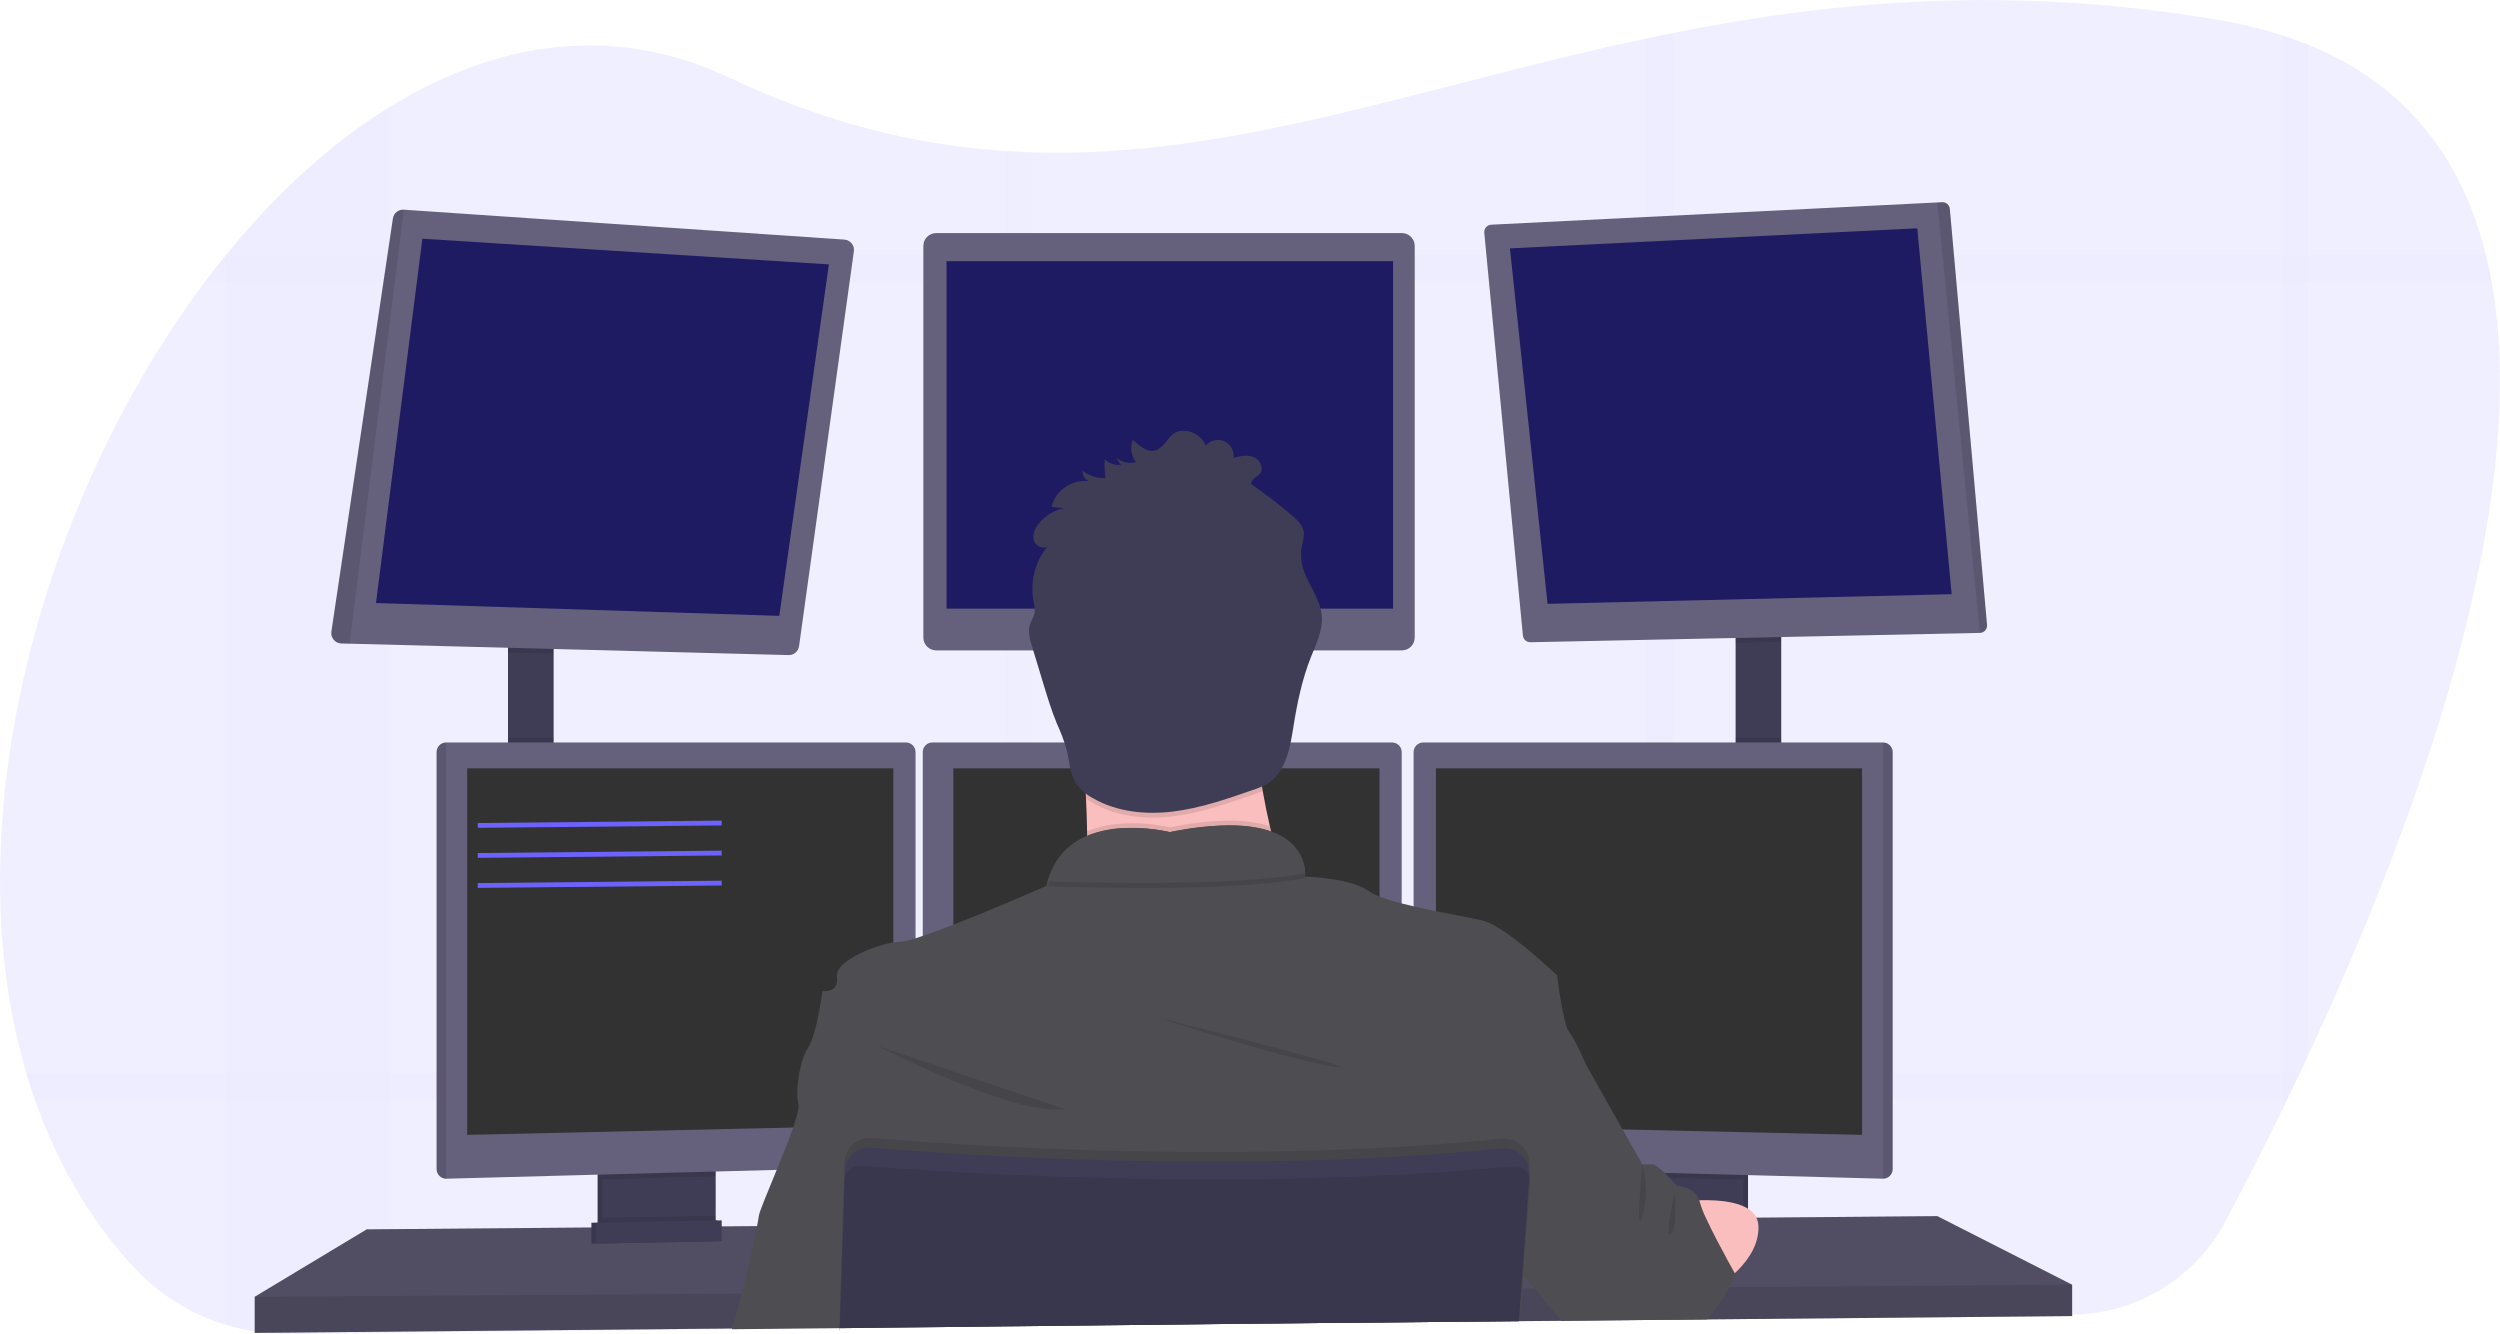 <svg width="1040" height="555" viewBox="0 0 1040 555" fill="none" xmlns="http://www.w3.org/2000/svg">
<g clip-path="url(#clip0)">
<path opacity="0.1" d="M960.261 438.866C959.103 441.37 957.947 443.84 956.796 446.277C954.998 450.063 953.224 453.775 951.472 457.414C950.693 459.026 949.914 460.609 949.155 462.191C940.566 479.787 932.546 495.351 925.735 508.15C919.554 519.747 910.377 529.464 899.165 536.283C887.953 543.102 875.118 546.772 862.006 546.908L710.548 548.56H708.95L695.967 548.701L684.861 548.821L650.804 549.191H649.426L632.088 549.382H631.558L524.694 550.543L429.305 551.545L418.209 551.665L349.297 552.416H349.217L304.523 552.897H304.044L162.723 554.429L120.447 554.89C111.425 554.992 102.441 553.702 93.811 551.064C78.792 546.515 65.294 537.945 54.77 526.277C36.614 506.217 23.38 482.812 14.492 457.414C13.207 453.749 12.008 450.036 10.896 446.277C-19.875 341.971 17.638 207.4 85.152 117.345C87.982 113.58 90.858 109.908 93.781 106.329L93.851 106.249C114.615 80.691 137.895 59.339 162.694 44.156C206.638 17.206 255.326 9.614 303.215 32.238C343.734 51.387 381.566 60.39 418.239 62.834C421.944 63.074 425.65 63.255 429.335 63.365C513.458 66.019 592.298 35.623 684.881 16.004C688.566 15.223 692.261 14.452 695.987 13.72C762.033 0.541 835.3 -6.41 922.429 8.202C931.481 9.685 940.414 11.827 949.155 14.612C952.997 15.854 956.699 17.189 960.261 18.618C1001.85 35.583 1024.53 66.93 1034.17 106.209C1035.08 109.854 1035.87 113.563 1036.53 117.335C1053.62 211.817 1003.58 345.837 960.261 438.866Z" fill="#6C63FF"/>
<g opacity="0.1">
<path opacity="0.3" d="M162.694 44.156V554.539L120.417 555C111.395 555.102 102.411 553.812 93.781 551.174V106.249H93.851C114.615 80.661 137.895 59.309 162.694 44.156Z" fill="#B5B0FF"/>
<path opacity="0.3" d="M1036.58 117.345H85.152C87.982 113.58 90.858 109.908 93.781 106.329V106.249H1034.22C1035.13 109.874 1035.92 113.573 1036.58 117.345Z" fill="#B5B0FF"/>
<path opacity="0.3" d="M960.261 18.628V446.267H956.796C954.998 450.053 953.224 453.765 951.472 457.404C950.693 459.017 949.914 460.599 949.155 462.181V14.582C952.997 15.824 956.699 17.172 960.261 18.628Z" fill="#B5B0FF"/>
<path opacity="0.3" d="M695.987 13.691V548.741L684.881 548.861V15.974C688.566 15.193 692.261 14.422 695.987 13.691Z" fill="#B5B0FF"/>
<path opacity="0.1" d="M429.335 63.335V551.645L418.239 551.765V62.804C421.944 63.044 425.65 63.184 429.335 63.335Z" fill="#6C63FF"/>
<path opacity="0.3" d="M956.796 446.277C954.998 450.063 953.224 453.775 951.472 457.414H14.492C13.207 453.749 12.008 450.036 10.896 446.277H956.796Z" fill="#B5B0FF"/>
</g>
<path d="M230.308 266.228H211.332V323.975H230.308V266.228Z" fill="#3F3D56"/>
<path d="M740.99 263.224H722.014V324.315H740.99V263.224Z" fill="#3F3D56"/>
<path d="M862.006 534.449V547.469L710.279 548.871L708.661 548.901L650.994 549.432L649.616 549.452L632.088 549.602H631.568L524.724 550.593L349.337 552.226H349.187L304.593 552.647L304.114 552.657L105.966 554.479V539.457L152.556 511.415L246.038 510.634L248.035 510.624L248.694 510.614L250.692 510.584L295.575 510.213L297.582 510.203L298.222 510.193L300.219 510.183L314.611 510.063L314.99 510.053L350.495 509.752H350.785L627.833 507.409L634.615 507.359H635.294L640.467 507.309L678.069 506.998L680.067 506.968L681.915 506.948H682.873L694.569 506.858L696.886 506.828L699.992 506.808L709.729 506.718L725.18 506.588L727.177 506.568L730.653 506.548H731.302L805.917 505.907L862.006 534.449Z" fill="#65617D"/>
<path opacity="0.2" d="M862.006 534.449V547.469L710.279 548.871L708.661 548.901L650.994 549.432L649.616 549.452L632.088 549.602H631.568L524.724 550.593L349.337 552.226H349.187L304.593 552.647L304.114 552.657L105.966 554.479V539.457L152.556 511.415L246.038 510.634L248.035 510.624L248.694 510.614L250.692 510.584L295.575 510.213L297.582 510.203L298.222 510.193L300.219 510.183L314.611 510.063L314.99 510.053L350.495 509.752H350.785L627.833 507.409L634.615 507.359H635.294L640.467 507.309L678.069 506.998L680.067 506.968L681.915 506.948H682.873L694.569 506.858L696.886 506.828L699.992 506.808L709.729 506.718L725.18 506.588L727.177 506.568L730.653 506.548H731.302L805.917 505.907L862.006 534.449Z" fill="black"/>
<path d="M295.725 484.384V508.911C295.725 510.073 295.397 511.211 294.778 512.193C294.16 513.175 293.276 513.961 292.229 514.459C291.45 514.838 290.598 515.043 289.732 515.06L254.877 515.801C253.946 515.824 253.022 515.628 252.18 515.231C251.115 514.741 250.213 513.955 249.581 512.966C248.949 511.977 248.613 510.827 248.614 509.652V484.384H295.725Z" fill="#3F3D56"/>
<path opacity="0.1" d="M295.725 484.384V508.911C295.725 510.073 295.397 511.211 294.778 512.193C294.16 513.175 293.276 513.961 292.229 514.459C291.45 514.838 290.598 515.043 289.732 515.06L254.877 515.801C253.946 515.824 253.022 515.628 252.18 515.231C251.115 514.741 250.213 513.955 249.581 512.966C248.949 511.977 248.613 510.827 248.614 509.652V484.384H295.725Z" fill="black"/>
<path d="M297.722 484.384V508.911C297.723 510.073 297.395 511.211 296.776 512.193C296.157 513.175 295.273 513.961 294.227 514.459C293.447 514.838 292.596 515.043 291.73 515.06L256.874 515.801C255.943 515.824 255.02 515.628 254.177 515.231C253.112 514.741 252.21 513.955 251.578 512.966C250.946 511.977 250.611 510.827 250.612 509.652V484.384H297.722Z" fill="#3F3D56"/>
<path d="M727.177 484.384H680.067V515.931H727.177V484.384Z" fill="#3F3D56"/>
<path opacity="0.1" d="M727.177 484.384H680.067V515.931H727.177V484.384Z" fill="black"/>
<path d="M725.18 484.384H678.069V515.931H725.18V484.384Z" fill="#3F3D56"/>
<path opacity="0.1" d="M230.308 266.218V271.957L211.332 271.466V266.218H230.308Z" fill="black"/>
<path d="M355.209 104.556L332.408 268.802C332.264 269.851 331.738 270.81 330.933 271.495C330.128 272.181 329.099 272.545 328.044 272.518L145.475 267.77L142.01 267.68C141.406 267.666 140.813 267.524 140.268 267.264C139.723 267.005 139.238 266.632 138.846 266.172C138.454 265.712 138.163 265.174 137.992 264.594C137.822 264.013 137.775 263.403 137.855 262.803L163.453 90.866C163.618 89.801 164.175 88.837 165.014 88.163C165.854 87.49 166.914 87.157 167.987 87.231L351.214 99.669C351.805 99.703 352.383 99.86 352.911 100.13C353.438 100.399 353.905 100.775 354.28 101.235C354.655 101.694 354.932 102.226 355.092 102.798C355.252 103.37 355.292 103.968 355.209 104.556Z" fill="#65617D"/>
<path d="M175.707 99.308L156.401 250.865L324.189 256.203L344.822 109.984L175.707 99.308Z" fill="#1F1B63"/>
<path d="M583.2 96.965H389.436C386.496 96.965 384.112 99.355 384.112 102.303V265.217C384.112 268.165 386.496 270.555 389.436 270.555H583.2C586.14 270.555 588.523 268.165 588.523 265.217V102.303C588.523 99.355 586.14 96.965 583.2 96.965Z" fill="#65617D"/>
<path d="M579.524 108.652H393.76V253.199H579.524V108.652Z" fill="#1F1B63"/>
<path opacity="0.1" d="M740.99 263.214V267.009L722.014 267.4V263.214H740.99Z" fill="black"/>
<path d="M826.611 260.009C826.638 260.424 826.581 260.84 826.444 261.232C826.306 261.625 826.091 261.985 825.811 262.292C825.531 262.599 825.192 262.846 824.815 263.018C824.437 263.19 824.029 263.284 823.615 263.294L636.652 267.17C635.875 267.186 635.121 266.907 634.542 266.388C633.962 265.87 633.599 265.151 633.526 264.375L617.456 96.845C617.417 96.429 617.461 96.01 617.588 95.612C617.715 95.214 617.921 94.847 618.194 94.531C618.466 94.216 618.8 93.959 619.174 93.776C619.549 93.594 619.957 93.49 620.373 93.47L805.917 84.216L807.915 84.116C808.709 84.074 809.488 84.343 810.088 84.866C810.688 85.389 811.062 86.126 811.13 86.92L826.611 260.009Z" fill="#65617D"/>
<path d="M628.133 103.315L797.588 94.962L811.9 247.19L643.783 251.196L628.133 103.315Z" fill="#1F1B63"/>
<path opacity="0.1" d="M826.611 260.009C826.638 260.424 826.581 260.84 826.444 261.232C826.306 261.625 826.091 261.985 825.811 262.292C825.531 262.599 825.192 262.846 824.815 263.018C824.437 263.19 824.029 263.284 823.615 263.294L805.917 84.216L807.915 84.116C808.709 84.074 809.488 84.343 810.088 84.866C810.688 85.389 811.062 86.126 811.131 86.92L826.611 260.009Z" fill="black"/>
<path opacity="0.1" d="M168.017 87.22L145.475 267.77L142.01 267.68C141.406 267.666 140.813 267.524 140.268 267.264C139.723 267.005 139.238 266.632 138.846 266.172C138.454 265.712 138.163 265.174 137.992 264.594C137.822 264.013 137.775 263.403 137.855 262.803L163.453 90.866C163.616 89.793 164.176 88.822 165.022 88.147C165.869 87.471 166.938 87.14 168.017 87.22Z" fill="black"/>
<path opacity="0.1" d="M230.308 306.869H211.332V323.974H230.308V306.869Z" fill="black"/>
<path opacity="0.1" d="M297.722 484.374V489.352L250.612 490.614V484.374H297.722Z" fill="black"/>
<path d="M380.867 312.828V481.28C380.855 482.308 380.449 483.292 379.733 484.029C379.017 484.765 378.046 485.197 377.022 485.236L185.614 490.343H185.565C184.522 490.33 183.526 489.909 182.789 489.17C182.052 488.431 181.632 487.433 181.62 486.387V312.828C181.632 311.783 182.052 310.784 182.789 310.045C183.526 309.306 184.522 308.885 185.565 308.872H376.922C377.964 308.885 378.96 309.306 379.697 310.045C380.434 310.784 380.854 311.783 380.867 312.828Z" fill="#65617D"/>
<path opacity="0.1" d="M185.614 308.872V490.343H185.565C184.522 490.33 183.526 489.909 182.789 489.17C182.052 488.431 181.632 487.433 181.62 486.387V312.828C181.632 311.783 182.052 310.784 182.789 310.045C183.526 309.306 184.522 308.885 185.565 308.872H185.614Z" fill="black"/>
<path d="M194.353 319.628H371.628V468.1L194.353 472.106V319.628Z" fill="#323232"/>
<path opacity="0.1" d="M740.99 306.869H722.014V324.315H740.99V306.869Z" fill="black"/>
<path opacity="0.1" d="M725.18 484.374V490.794L678.069 489.532V484.374H725.18Z" fill="black"/>
<path d="M787.351 312.828V486.387C787.338 487.441 786.911 488.447 786.163 489.188C785.415 489.928 784.407 490.343 783.356 490.343L591.909 485.236C590.884 485.197 589.913 484.765 589.197 484.029C588.482 483.292 588.076 482.308 588.064 481.28V312.828C588.077 311.783 588.496 310.784 589.233 310.045C589.97 309.306 590.966 308.885 592.009 308.872H783.366C784.415 308.874 785.421 309.291 786.167 310.031C786.912 310.771 787.338 311.776 787.351 312.828Z" fill="#65617D"/>
<path opacity="0.1" d="M787.351 312.828V486.387C787.338 487.441 786.911 488.447 786.163 489.188C785.415 489.928 784.407 490.343 783.356 490.343V308.872C784.407 308.872 785.415 309.287 786.163 310.028C786.911 310.768 787.338 311.774 787.351 312.828Z" fill="black"/>
<path d="M774.617 319.628H597.342V468.1L774.617 472.106V319.628Z" fill="#323232"/>
<path d="M583.11 312.828V481.28C583.098 482.308 582.692 483.292 581.976 484.029C581.26 484.765 580.29 485.197 579.265 485.236L387.858 490.343C386.807 490.343 385.798 489.928 385.05 489.188C384.303 488.447 383.876 487.441 383.863 486.387V312.828C383.876 311.783 384.296 310.784 385.033 310.045C385.77 309.306 386.766 308.885 387.808 308.872H579.165C580.207 308.885 581.203 309.306 581.94 310.045C582.677 310.784 583.097 311.783 583.11 312.828Z" fill="#65617D"/>
<path d="M396.597 319.628H573.872V468.1L396.597 472.106V319.628Z" fill="#323232"/>
<path opacity="0.1" d="M862.006 534.449V547.469L710.279 548.871L708.661 548.901L650.994 549.432L649.616 549.452L632.088 549.602H631.568L524.724 550.593L349.337 552.226H349.187L304.593 552.647L304.114 552.657L105.966 554.479V539.457L308.219 538.125H308.698L349.636 537.844H349.826L632.547 535.972H632.837L633.007 535.962H633.476L638.26 535.932H639.718L714.114 535.431L718.508 535.411L719.487 535.401L862.006 534.449Z" fill="black"/>
<path d="M486.642 323.975C514.955 323.975 537.907 300.959 537.907 272.568C537.907 244.176 514.955 221.161 486.642 221.161C458.33 221.161 435.377 244.176 435.377 272.568C435.377 300.959 458.33 323.975 486.642 323.975Z" fill="#FBBEBE"/>
<path d="M537.917 377.725C537.917 377.725 438.543 389.743 448.031 377.725C451.467 373.378 452.416 360.499 452.226 345.827C452.166 341.371 452.006 336.754 451.777 332.157C450.678 310.124 448.031 288.592 448.031 288.592C448.031 288.592 534.921 247.53 524.934 280.079C520.939 293.229 522.247 311.696 525.283 329.032C526.172 334.09 527.201 339.047 528.28 343.754C530.912 355.235 534.129 366.574 537.917 377.725Z" fill="#FBBEBE"/>
<path opacity="0.1" d="M537.917 377.725C537.917 377.725 438.543 389.743 448.031 377.725C451.467 373.378 452.416 360.499 452.226 345.827C467.377 339.338 486.652 344.175 486.652 344.175C506.947 340.119 519.96 340.91 528.28 343.754C530.912 355.235 534.129 366.574 537.917 377.725Z" fill="black"/>
<path d="M349.297 553.358V552.516L524.694 550.604L631.558 549.602H631.858L631.748 551.084L631.898 549.602H632.088V549.432L633.456 535.962L633.975 530.864L634.135 529.272L634.275 527.94L640.447 507.299L646.619 486.688L651.813 469.332L659.743 442.812C659.743 442.812 655.248 432.297 652.752 429.292C650.255 426.288 647.758 405.757 647.758 405.757C647.758 405.757 626.445 385.396 617.127 383.053C613.222 382.051 605.512 380.719 597.322 379.047C594.256 378.426 591.11 377.765 588.084 377.044C586.376 376.653 584.698 376.243 583.09 375.832C579.96 375.048 576.876 374.092 573.852 372.968C572.266 372.39 570.757 371.62 569.357 370.674C562.017 365.276 543.62 364.665 542.911 364.665C542.909 364.642 542.909 364.619 542.911 364.595V364.505C542.937 364.085 542.937 363.663 542.911 363.243C542.911 362.843 542.911 362.372 542.821 361.841C542.821 361.681 542.821 361.511 542.751 361.34C542.701 360.98 542.641 360.599 542.551 360.199C542.521 360.02 542.481 359.843 542.432 359.668C542.142 358.461 541.724 357.289 541.183 356.173C541.113 356.012 541.023 355.842 540.943 355.682C540.454 354.757 539.886 353.876 539.246 353.048C539.116 352.878 538.976 352.697 538.826 352.527C538.008 351.56 537.098 350.674 536.11 349.883C535.84 349.673 535.56 349.453 535.271 349.252C535.109 349.121 534.939 349 534.761 348.892L533.872 348.311L533.043 347.83C532.314 347.43 531.545 347.039 530.706 346.668C530.447 346.548 530.167 346.438 529.888 346.328C529.608 346.218 529.168 346.048 528.799 345.907H528.739L527.99 345.607C527.421 345.417 526.841 345.246 526.232 345.076L525.303 344.836L524.305 344.605L523.306 344.395C522.307 344.195 521.238 344.015 520.12 343.874L518.981 343.734L517.813 343.614L516.604 343.514L514.887 343.414L512.889 343.344C504.08 343.343 495.295 344.279 486.682 346.138C480.699 344.803 474.571 344.237 468.445 344.455H467.577L466.578 344.515H465.939L464.65 344.635C464.221 344.635 463.781 344.726 463.352 344.786C462.923 344.846 462.473 344.896 462.044 344.966L461.384 345.076C460.735 345.186 460.076 345.306 459.387 345.447C459.167 345.487 458.948 345.537 458.728 345.597C457.859 345.787 456.99 346.017 456.131 346.278C455.702 346.398 455.272 346.538 454.843 346.689C454.623 346.749 454.413 346.829 454.204 346.909L453.564 347.139L452.935 347.39L452.186 347.69C451.807 347.85 451.437 348.021 451.068 348.201C450.858 348.291 450.648 348.391 450.448 348.501C450.249 348.611 450.039 348.702 449.849 348.812C447.591 349.982 445.504 351.458 443.647 353.198L443.138 353.689L442.638 354.2C442.468 354.37 442.309 354.55 442.149 354.731C441.498 355.444 440.891 356.197 440.331 356.984C440.171 357.194 440.022 357.405 439.872 357.625C439.238 358.562 438.664 359.539 438.154 360.549C438.024 360.79 437.904 361.04 437.784 361.28C436.969 362.972 436.301 364.731 435.787 366.538C435.6 367.206 435.431 367.874 435.278 368.541C435.278 368.541 414.134 377.895 396.597 384.665C391.933 386.468 387.538 388.1 383.863 389.332C382.794 389.693 381.795 390.023 380.867 390.334C378.851 391.064 376.755 391.548 374.625 391.776C373.62 391.792 372.618 391.886 371.628 392.056C363.569 393.368 349.756 399.067 348.248 404.785C348.126 405.242 348.092 405.718 348.148 406.188C348.148 406.188 348.148 406.258 348.148 406.298C349.147 413.308 342.156 412.307 342.156 412.307C342.156 412.307 339.659 430.834 336.163 435.842C333.637 439.447 331.909 447.489 331.689 453.558C331.563 455.449 331.711 457.348 332.128 459.197C332.128 459.247 332.128 459.297 332.128 459.337C332.528 460.679 331.569 464.345 329.941 469.042C328.174 474.199 325.597 480.609 323.12 486.658C319.385 495.792 315.869 504.084 315.649 505.907C315.56 506.718 315.3 508.17 314.94 510.043C313.482 517.674 310.246 532.206 308.648 538.085C307.46 542.471 305.732 548.48 304.543 552.607C304.543 552.727 304.474 552.847 304.444 552.957L349.217 552.516V553.358H349.357H349.297Z" fill="#4D4D52"/>
<path opacity="0.1" d="M365.636 435.311C365.636 435.311 422.564 464.855 443.038 461.35L365.636 435.311Z" fill="black"/>
<path opacity="0.1" d="M481.489 423.293C481.489 423.293 536.919 441.32 555.395 443.824C573.872 446.328 481.489 423.293 481.489 423.293Z" fill="black"/>
<path opacity="0.1" d="M542.971 365.286C514.008 370.634 459.477 369.483 435.907 368.671C444.546 337.625 486.672 348.181 486.672 348.181C538.816 337.745 542.811 359.397 542.971 365.286Z" fill="black"/>
<path d="M542.971 363.283C514.008 368.631 459.477 367.48 435.907 366.668C444.546 335.622 486.672 346.178 486.672 346.178C538.816 335.742 542.811 357.395 542.971 363.283Z" fill="#4D4D52"/>
<path d="M696.716 500.158C696.716 500.158 730.832 494.9 731.502 509.923C732.171 524.945 714.104 535.441 714.104 535.441L696.716 500.158Z" fill="#FBBEBE"/>
<path opacity="0.1" d="M525.283 329.032C523.816 329.69 522.316 330.271 520.789 330.775C510.023 334.5 499.166 338.256 487.831 339.618C476.495 340.98 464.6 339.778 454.713 334.11C453.675 333.522 452.674 332.869 451.717 332.157C450.618 310.124 447.971 288.592 447.971 288.592C447.971 288.592 534.861 247.53 524.874 280.079C520.899 293.229 522.247 311.696 525.283 329.032Z" fill="black"/>
<path d="M472.58 192.217C471.155 192.595 469.661 192.633 468.218 192.329C466.776 192.025 465.424 191.386 464.271 190.465L466.348 193.359C465.124 193.501 463.884 193.373 462.714 192.983C461.544 192.594 460.474 191.953 459.577 191.106C459.388 193.697 459.496 196.301 459.896 198.867C456.459 199.034 453.075 197.969 450.348 195.863C450.295 196.766 450.519 197.665 450.991 198.436C451.462 199.208 452.158 199.816 452.985 200.179C449.532 199.766 446.047 200.626 443.18 202.6C440.313 204.573 438.261 207.526 437.405 210.905L442.618 211.386C438.521 212.264 434.844 214.514 432.191 217.766C430.594 219.769 429.375 222.333 430.074 224.776C430.773 227.22 434.149 228.782 435.987 227.04C433.373 230.168 431.473 233.832 430.42 237.775C429.368 241.718 429.188 245.844 429.894 249.864C430.368 251.577 430.524 253.362 430.354 255.132C430.024 256.784 428.986 258.216 428.466 259.829C427.467 262.753 428.416 265.928 429.305 268.842L433.989 284.285C435.687 289.864 437.375 295.452 439.592 300.85C441.162 304.263 442.497 307.78 443.587 311.376C444.845 316.223 444.895 321.531 447.582 325.767C449.423 328.433 451.884 330.609 454.753 332.107C464.63 337.775 476.565 338.977 487.871 337.615C499.176 336.253 510.023 332.497 520.779 328.772C523.169 328.05 525.462 327.041 527.61 325.767C535.051 320.88 536.709 310.885 538.097 302.082C539.645 292.267 541.712 282.472 545.378 273.239C547.555 267.74 550.371 262.162 549.892 256.273C549.283 248.452 543.111 242.112 541.583 234.421C541.071 231.85 541.095 229.2 541.653 226.639C542.126 225.113 542.392 223.529 542.441 221.932C542.272 218.707 539.635 216.223 537.158 214.15C531.785 209.65 526.239 205.397 520.519 201.391C520.23 199.388 522.946 198.527 524.175 196.945C525.912 194.711 524.115 191.166 521.478 190.124C518.841 189.083 515.885 189.764 513.139 190.455C513.318 189.045 513.038 187.615 512.342 186.378C511.645 185.14 510.569 184.161 509.273 183.586C507.977 183.011 506.53 182.871 505.148 183.186C503.767 183.502 502.523 184.256 501.603 185.337C500.874 183.66 499.709 182.21 498.229 181.139C496.75 180.068 495.011 179.415 493.194 179.248C486.572 178.727 486.443 183.805 482.208 186.599C477.973 189.393 474.478 185.708 471.222 183.024C470.624 184.541 470.434 186.189 470.673 187.803C470.911 189.417 471.569 190.939 472.58 192.217Z" fill="#3F3D56"/>
<path d="M722.014 530.203C722.014 530.203 721.125 532.326 719.487 535.401C717.009 540.131 713.993 544.557 710.498 548.59L710.229 548.881H708.611L650.944 549.412H649.566L649.396 549.211L638.21 535.901L633.995 530.884L633.826 530.674L633.466 530.253L633.266 530.013L633.007 529.702L624.807 519.948L627.803 507.429L632.907 486.337L633.037 485.827L634.035 481.821L634.744 478.816L637.121 469.021L645.271 435.321L659.753 442.832L675.023 469.873L683.223 484.394H687.717C688.566 484.394 690.514 486.037 692.471 487.93C693.17 488.601 693.869 489.312 694.469 489.933C696.246 491.775 697.655 493.358 697.655 493.358C697.655 493.358 704.935 493.518 706.893 499.267C706.994 499.545 707.077 499.829 707.142 500.118C707.792 502.378 708.638 504.576 709.669 506.688C710.958 509.502 712.576 512.697 714.214 515.892C717.26 521.75 720.356 527.329 721.494 529.352L721.634 529.602L722.014 530.203Z" fill="#4D4D52"/>
<path opacity="0.1" d="M636.223 484.985L636.123 486.417V486.518L635.953 488.821L634.625 507.359L633.017 529.692L632.557 535.982L631.558 549.442V549.612L524.694 550.614L349.327 552.516V553.358H349.187V552.516V552.236L349.636 537.854L350.495 509.752L351.234 485.927L351.304 483.553C351.348 482.121 351.682 480.712 352.287 479.413C352.892 478.115 353.754 476.953 354.822 476C355.889 475.047 357.139 474.322 358.495 473.869C359.852 473.417 361.286 473.246 362.71 473.368C367.424 473.769 373.546 474.259 380.867 474.78L383.863 475C426.139 477.945 504.27 481.751 583.11 477.003C584.768 476.913 586.436 476.813 588.104 476.693C600.328 475.922 612.543 474.93 624.637 473.688C626.166 473.528 627.712 473.705 629.165 474.208C630.618 474.711 631.943 475.528 633.048 476.6C634.153 477.672 635.009 478.974 635.558 480.414C636.106 481.854 636.333 483.398 636.223 484.935V484.985Z" fill="black"/>
<path d="M349.297 553.357V552.516L524.694 550.603L631.558 549.602H631.858V549.432L632.857 535.971L633.286 529.962L634.924 507.319L636.212 489.392V488.951C636.272 488.125 636.235 487.295 636.103 486.477C636.108 486.444 636.108 486.41 636.103 486.377C635.828 484.687 635.142 483.091 634.105 481.73C633.005 480.316 631.565 479.206 629.919 478.505C628.272 477.805 626.476 477.536 624.697 477.724C612.603 478.966 600.388 479.958 588.163 480.729C586.496 480.849 584.828 480.949 583.17 481.039C504.33 485.736 426.199 481.931 383.923 479.036L380.927 478.816C373.606 478.295 367.484 477.814 362.77 477.404C360.176 477.184 357.594 477.936 355.521 479.514C353.448 481.091 352.031 483.383 351.544 485.947C351.443 486.489 351.383 487.038 351.364 487.589L350.685 509.782L349.756 537.894L349.317 552.276V552.556V553.397L349.297 553.357Z" fill="#3F3D56"/>
<path opacity="0.1" d="M636.522 492.006L635.294 507.359L633.466 530.243L633.007 535.972L632.008 548.801L631.948 549.442V549.612L631.798 551.094L631.908 549.612H631.618L524.754 550.613L349.327 552.516V552.236L349.816 537.854L350.815 509.752L351.454 491.074C351.485 490.012 351.781 488.974 352.315 488.056C352.849 487.137 353.604 486.368 354.51 485.817C355.641 485.121 356.963 484.806 358.285 484.915C360.383 485.085 362.959 485.286 365.966 485.506C370.849 485.867 376.872 486.287 383.883 486.728C396.866 487.549 413.156 488.43 431.822 489.152C483.756 491.155 553.867 491.825 620.463 485.977C623.459 485.716 626.555 485.426 629.581 485.135C630.779 485.016 631.986 485.245 633.057 485.796C633.36 485.948 633.648 486.129 633.915 486.337C634.785 486.969 635.474 487.819 635.913 488.801C636.015 488.996 636.098 489.201 636.163 489.412C636.463 490.242 636.585 491.125 636.522 492.006Z" fill="black"/>
<path opacity="0.1" d="M297.722 505.716V508.911C297.723 510.073 297.395 511.211 296.776 512.193C296.157 513.175 295.273 513.961 294.227 514.459L254.177 515.231C253.112 514.741 252.21 513.955 251.578 512.966C250.946 511.977 250.611 510.827 250.612 509.652V506.648L297.722 505.716Z" fill="black"/>
<path d="M298.221 516.342L246.038 517.344V508.661L298.221 507.659V516.342Z" fill="#3F3D56"/>
<path opacity="0.1" d="M298.221 516.342L246.038 517.344V508.661L298.221 507.659V516.342Z" fill="black"/>
<path d="M300.219 516.342L248.035 517.344V508.661L300.219 507.659V516.342Z" fill="#3F3D56"/>
<g opacity="0.1">
<path opacity="0.1" d="M472.99 188.933C472.014 187.661 471.366 186.168 471.102 184.586C470.861 186.133 471.005 187.715 471.522 189.193C472.017 189.147 472.508 189.06 472.99 188.933Z" fill="black"/>
<path opacity="0.1" d="M460.306 195.583C460.118 194.355 459.994 193.118 459.936 191.877C459.936 193.109 459.936 194.351 459.936 195.592L460.306 195.583Z" fill="black"/>
<path opacity="0.1" d="M541.702 229.002C541.758 228.11 541.878 227.223 542.062 226.348C542.534 224.825 542.803 223.246 542.861 221.651C542.839 221.294 542.785 220.938 542.701 220.59C542.531 221.511 542.262 222.433 542.062 223.344C541.663 225.202 541.542 227.109 541.702 229.002Z" fill="black"/>
<path opacity="0.1" d="M520.929 198.056L522.017 198.847C522.935 198.182 523.794 197.438 524.584 196.624C524.96 196.103 525.193 195.492 525.259 194.852C525.326 194.212 525.224 193.566 524.964 192.979C524.864 193.207 524.737 193.423 524.584 193.62C523.356 195.202 520.639 196.073 520.929 198.056Z" fill="black"/>
<path opacity="0.1" d="M438.863 207.691C438.499 208.421 438.208 209.186 437.994 209.974C439.556 209.1 441.239 208.462 442.988 208.081L438.863 207.691Z" fill="black"/>
<path opacity="0.1" d="M452.635 196.794C451.979 196.432 451.352 196.02 450.758 195.562C450.733 195.959 450.763 196.356 450.848 196.744C451.444 196.716 452.042 196.733 452.635 196.794Z" fill="black"/>
<path opacity="0.1" d="M550.282 255.802C549.872 260.66 547.615 265.337 545.787 269.944C542.122 279.177 540.055 288.972 538.507 298.797C537.118 307.6 535.51 317.595 528.02 322.472C525.88 323.754 523.588 324.764 521.198 325.477C510.432 329.212 499.576 332.958 488.24 334.32C476.905 335.682 465.01 334.49 455.122 328.822C452.256 327.322 449.795 325.146 447.951 322.482C445.285 318.246 445.235 312.938 443.957 308.091C442.866 304.491 441.532 300.971 439.962 297.555C437.754 292.167 436.057 286.538 434.369 281C432.804 275.852 431.243 270.701 429.685 265.547C429.172 263.997 428.791 262.405 428.546 260.79C428.157 263.354 428.916 266.038 429.685 268.552C431.243 273.713 432.804 278.864 434.369 284.005C436.057 289.583 437.754 295.171 439.962 300.559C441.532 303.976 442.866 307.496 443.957 311.095C445.215 315.942 445.265 321.25 447.951 325.487C449.795 328.151 452.256 330.326 455.122 331.826C465.01 337.495 476.935 338.686 488.24 337.324C499.546 335.962 510.392 332.217 521.198 328.481C523.588 327.768 525.88 326.759 528.02 325.477C535.46 320.599 537.118 310.604 538.507 301.801C540.055 291.977 542.122 282.182 545.787 272.948C547.965 267.46 550.781 261.882 550.302 255.983C550.302 255.923 550.282 255.863 550.282 255.802Z" fill="black"/>
<path opacity="0.1" d="M430.743 251.927C430.743 251.927 430.743 251.857 430.743 251.817C430.923 250.051 430.768 248.266 430.284 246.559C430.085 245.46 429.955 244.349 429.894 243.234C429.779 245.352 429.91 247.476 430.284 249.563C430.444 250.344 430.623 251.136 430.743 251.927Z" fill="black"/>
<path opacity="0.1" d="M433.789 227.43C434.558 226.136 435.429 224.907 436.396 223.755C434.568 225.507 431.193 223.945 430.484 221.511C430.222 222.496 430.222 223.531 430.484 224.516C430.73 225.251 431.165 225.907 431.745 226.419C432.326 226.931 433.031 227.28 433.789 227.43Z" fill="black"/>
</g>
<path opacity="0.1" d="M683.233 484.384C683.233 484.384 686.399 495.902 683.233 505.917C680.067 515.932 683.233 484.384 683.233 484.384Z" fill="black"/>
<path opacity="0.1" d="M696.716 496.132C696.716 496.132 698.044 510.754 695.048 513.348C692.052 515.942 696.716 496.132 696.716 496.132Z" fill="black"/>
<path d="M198.738 343.374L300.219 342.372" stroke="#6C63FF" stroke-width="2" stroke-miterlimit="10"/>
<path d="M198.738 355.862L300.219 354.871" stroke="#6C63FF" stroke-width="2" stroke-miterlimit="10"/>
<path d="M198.738 368.361L300.219 367.359" stroke="#6C63FF" stroke-width="2" stroke-miterlimit="10"/>
</g>
<defs>
<clipPath id="clip0">
<rect width="1040" height="555" fill="white"/>
</clipPath>
</defs>
</svg>

